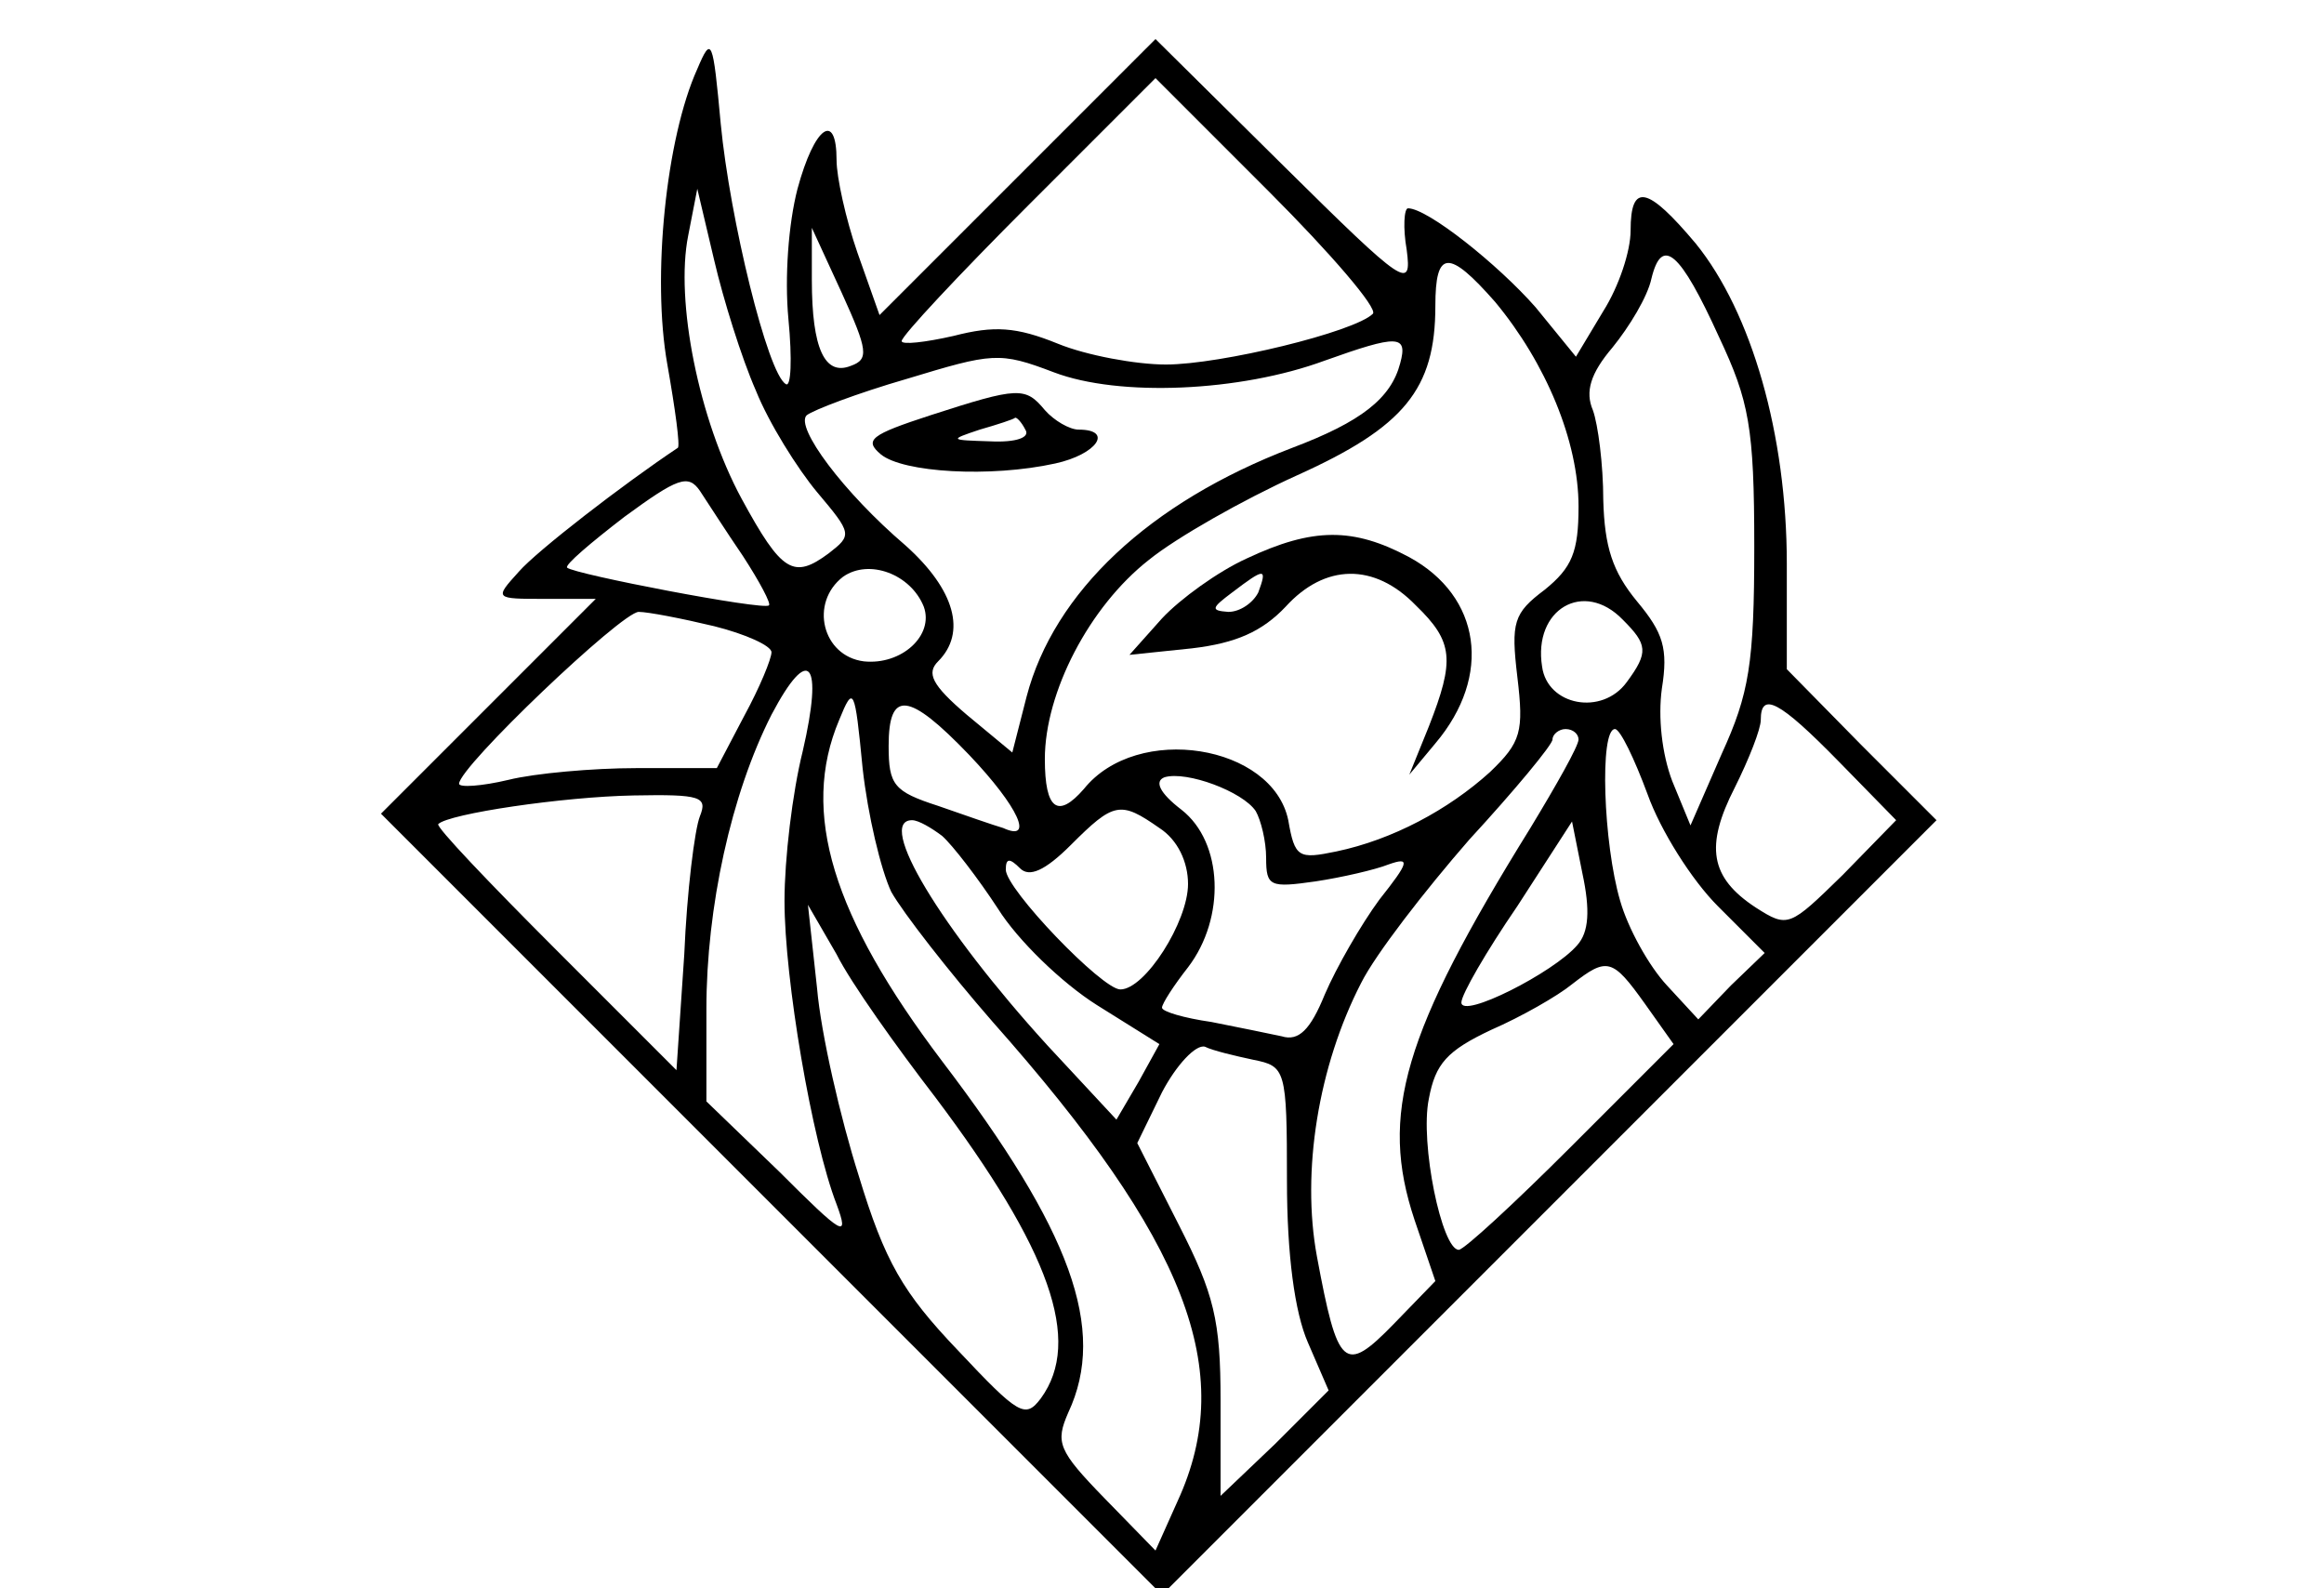 <?xml version="1.0" standalone="no"?>
<!DOCTYPE svg PUBLIC "-//W3C//DTD SVG 20010904//EN"
 "http://www.w3.org/TR/2001/REC-SVG-20010904/DTD/svg10.dtd">
<svg version="1.0" xmlns="http://www.w3.org/2000/svg"
 width="120pt" height="82pt" viewBox="0 0 120 122"
 preserveAspectRatio="xMidYMid meet">

<g transform="translate(0,122) scale(0.1,-0.1)"
fill="#000000" stroke="none">
<path d="M243 1167 c-24 -53 -35 -160 -23 -227 6 -34 10 -63 8 -64 -42 -28
-108 -79 -122 -95 -19 -21 -19 -21 20 -21 l39 0 -83 -83 -82 -82 300 -300 300
-300 297 297 298 298 -58 58 -57 58 0 81 c0 99 -27 193 -70 246 -37 44 -50 47
-50 10 0 -16 -9 -43 -21 -62 l-21 -35 -31 38 c-29 33 -83 76 -98 76 -3 0 -4
-15 -1 -32 4 -31 -1 -28 -94 64 l-99 98 -106 -106 -106 -106 -17 48 c-9 26
-16 58 -16 71 0 38 -17 26 -30 -22 -7 -27 -10 -68 -7 -100 3 -31 2 -53 -2 -50
-14 8 -43 127 -50 200 -6 65 -7 68 -18 42z m519 -188 c-14 -14 -117 -39 -159
-39 -23 0 -61 7 -83 16 -32 13 -49 14 -80 6 -22 -5 -40 -7 -40 -4 0 4 44 51
97 104 l98 98 87 -87 c48 -48 84 -90 80 -94z m-474 -59 c10 -25 32 -60 47 -78
27 -32 27 -33 9 -47 -27 -20 -36 -15 -67 42 -33 61 -51 152 -41 202 l7 36 13
-55 c7 -30 21 -75 32 -100z m73 19 c-20 -8 -30 13 -30 66 l0 40 23 -50 c20
-44 21 -51 7 -56z m667 22 c23 -49 27 -69 27 -161 0 -90 -4 -113 -25 -159
l-24 -55 -14 34 c-8 21 -11 49 -8 71 5 31 1 43 -19 67 -19 23 -25 42 -26 78 0
27 -4 58 -8 69 -6 14 -2 28 15 48 13 16 27 39 30 53 8 33 22 21 52 -45z m-172
27 c39 -47 64 -107 64 -157 0 -35 -5 -47 -26 -64 -24 -18 -26 -25 -21 -67 5
-42 3 -50 -21 -73 -32 -29 -75 -52 -118 -61 -29 -6 -32 -5 -37 24 -12 58 -116
75 -157 24 -20 -23 -30 -16 -30 23 0 51 34 117 80 153 21 17 72 46 114 65 82
37 106 66 106 130 0 43 10 44 46 3z m-73 -47 c-7 -27 -30 -45 -83 -65 -110
-42 -183 -111 -204 -191 l-11 -43 -35 29 c-27 23 -31 32 -22 41 22 22 13 55
-25 89 -48 41 -85 91 -76 100 5 4 39 17 77 28 66 20 71 21 113 5 50 -19 143
-15 208 9 56 20 64 20 58 -2z m-505 -148 c13 -20 22 -37 20 -38 -4 -4 -150 24
-155 29 -2 2 18 19 44 39 41 30 49 33 58 20 6 -9 20 -31 33 -50z m139 -39 c8
-22 -17 -45 -46 -42 -32 4 -42 45 -16 65 20 14 52 2 62 -23z m537 -10 c19 -19
20 -25 3 -48 -19 -26 -61 -18 -65 12 -7 44 32 67 62 36z m-698 -5 c24 -6 44
-15 44 -20 0 -5 -9 -27 -21 -49 l-21 -40 -62 0 c-33 0 -78 -4 -98 -9 -21 -5
-38 -6 -38 -3 0 13 125 132 138 132 7 0 33 -5 58 -11z m68 -96 c-8 -32 -14
-83 -14 -115 0 -60 21 -184 40 -233 10 -27 5 -24 -44 25 l-56 54 0 71 c0 78
19 165 50 226 29 55 40 41 24 -28z m68 -108 c9 -16 44 -61 78 -100 149 -168
188 -268 142 -368 l-17 -38 -39 40 c-36 37 -38 43 -28 66 30 64 2 140 -97 270
-84 111 -109 191 -79 262 11 27 12 25 18 -37 4 -36 14 -78 22 -95z m60 105
c38 -40 50 -67 26 -56 -7 2 -30 10 -50 17 -34 11 -38 16 -38 46 0 43 15 42 62
-7z m668 -5 l44 -45 -41 -42 c-41 -40 -42 -41 -67 -25 -35 23 -39 47 -16 92
11 22 20 45 20 52 0 22 14 15 60 -32z m-200 17 c0 -5 -17 -35 -37 -68 -98
-158 -116 -220 -89 -301 l16 -47 -32 -33 c-38 -39 -43 -34 -59 52 -12 65 1
146 34 210 11 22 49 71 83 110 35 38 64 73 64 77 0 4 5 8 10 8 6 0 10 -4 10
-8z m53 -42 c10 -28 34 -66 54 -86 l36 -36 -26 -25 -25 -26 -24 26 c-14 15
-30 44 -36 65 -13 44 -16 132 -4 132 4 0 15 -23 25 -50z m-301 -13 c4 -7 8
-23 8 -36 0 -22 3 -23 38 -18 20 3 46 9 56 13 17 6 16 2 -7 -27 -14 -19 -33
-52 -42 -73 -11 -27 -20 -36 -33 -32 -9 2 -34 7 -54 11 -21 3 -38 8 -38 11 0
3 9 17 20 31 29 38 27 96 -5 121 -17 13 -21 22 -13 25 17 5 60 -11 70 -26z
m-427 -4 c-4 -10 -10 -58 -12 -106 l-6 -89 -93 93 c-51 51 -92 94 -90 96 8 8
96 21 150 22 52 1 57 -1 51 -16z m353 -9 c14 -9 22 -26 22 -43 0 -29 -33 -81
-52 -81 -14 0 -88 77 -88 92 0 9 3 9 11 1 7 -7 19 -2 39 18 33 33 38 34 68 13z
m-167 -6 c8 -7 28 -33 43 -56 15 -24 49 -57 76 -74 l48 -30 -16 -29 -17 -29
-53 57 c-82 90 -132 173 -104 173 5 0 15 -6 23 -12z m488 -84 c-18 -21 -89
-57 -89 -44 0 6 19 39 43 74 l42 65 8 -40 c6 -28 5 -45 -4 -55z m-493 -117
c88 -117 113 -187 81 -231 -12 -16 -17 -13 -64 37 -42 44 -56 68 -76 134 -14
44 -29 109 -32 144 l-7 64 22 -38 c11 -22 46 -71 76 -110z m545 72 l22 -31
-79 -79 c-43 -43 -82 -79 -86 -79 -13 0 -30 82 -23 116 5 27 14 37 48 53 23
10 51 26 62 35 27 21 31 20 56 -15z m-301 -43 c25 -5 26 -7 26 -93 0 -57 6
-101 16 -124 l16 -37 -41 -41 -42 -40 0 73 c0 62 -5 82 -32 135 l-32 63 19 39
c11 21 26 37 33 35 6 -3 23 -7 37 -10z"/>
<path d="M665 791 c-22 -10 -51 -31 -65 -46 l-25 -28 48 5 c34 4 54 13 72 32
30 33 68 34 100 1 29 -28 30 -42 10 -93 l-15 -37 20 24 c44 52 35 113 -20 143
-43 23 -74 23 -125 -1z m9 -26 c-4 -8 -14 -15 -23 -15 -14 1 -13 3 3 15 25 19
27 19 20 0z"/>
<path d="M422 901 c-46 -15 -51 -19 -38 -30 17 -14 84 -18 134 -7 32 7 45 26
18 26 -7 0 -19 7 -26 15 -15 18 -20 18 -88 -4z m73 -11 c4 -6 -7 -10 -27 -9
-31 1 -32 1 -8 9 14 4 26 8 27 9 1 1 5 -3 8 -9z"/>
</g>
</svg>
